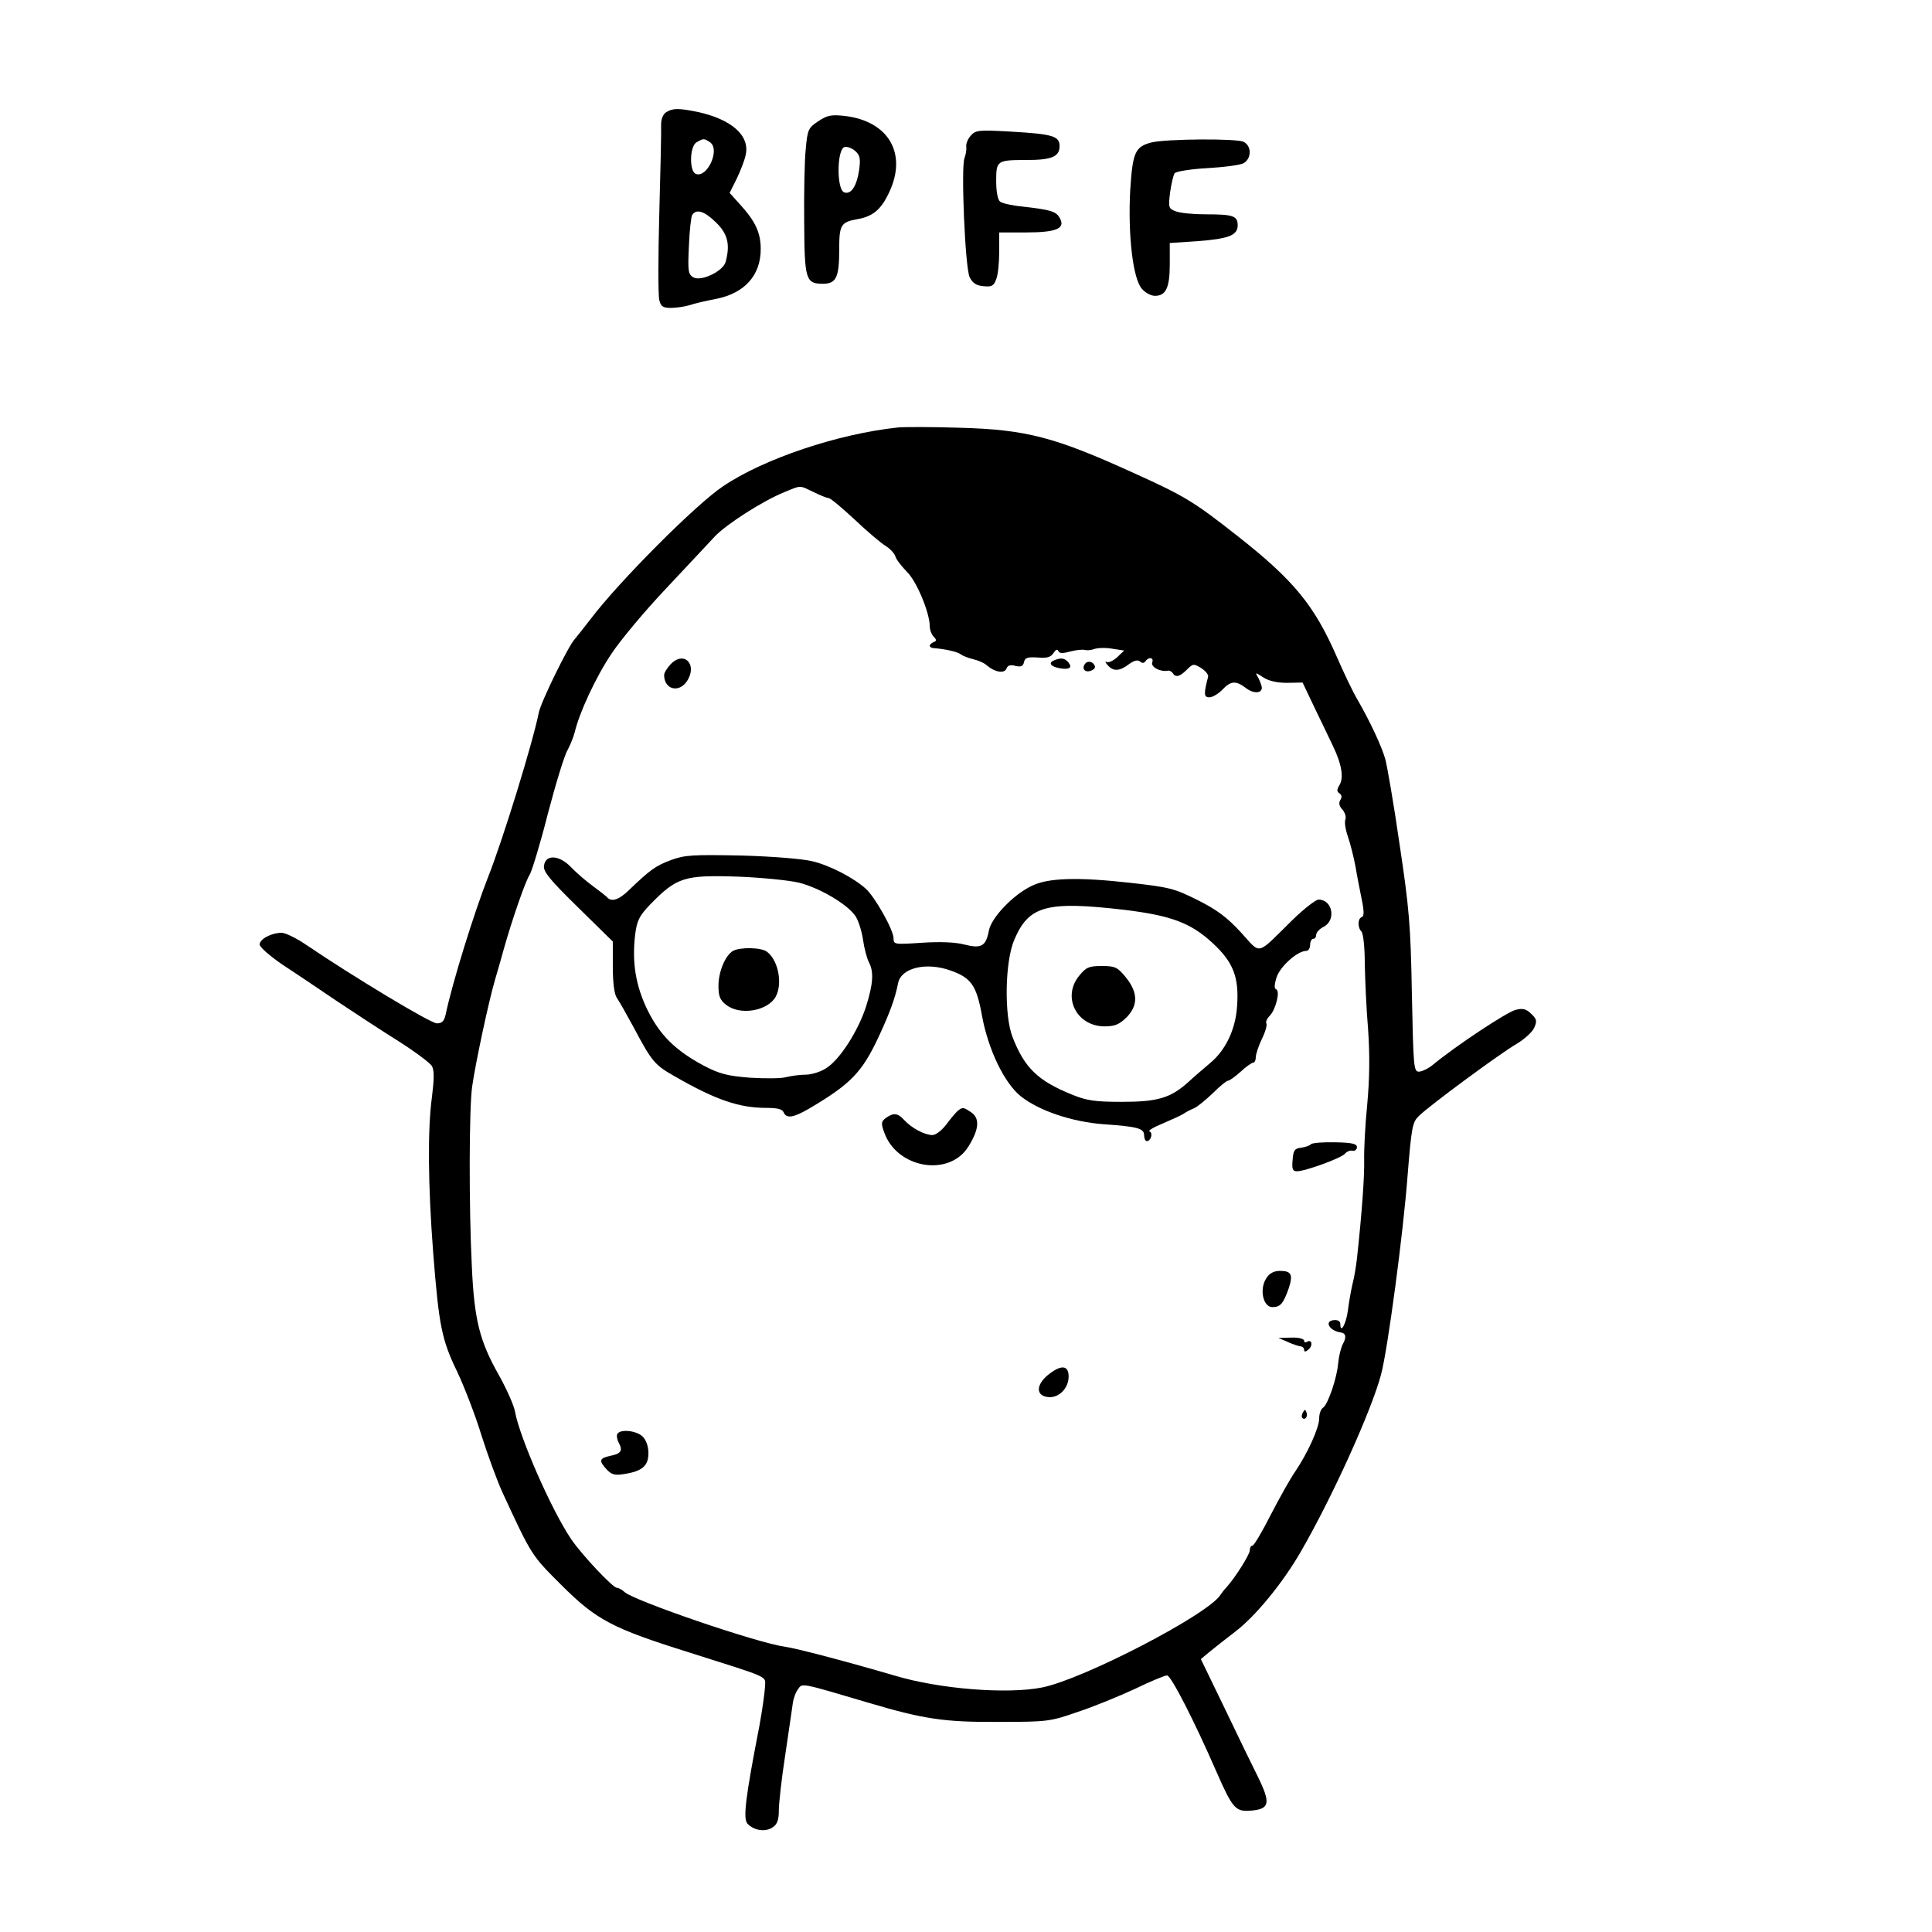 <?xml version="1.0" standalone="no"?>
<!DOCTYPE svg PUBLIC "-//W3C//DTD SVG 20010904//EN"
 "http://www.w3.org/TR/2001/REC-SVG-20010904/DTD/svg10.dtd">
<svg version="1.0" xmlns="http://www.w3.org/2000/svg"
 width="640pt" height="640pt" viewBox="0 0 640 640"
 preserveAspectRatio="xMidYMid meet">
<g transform="translate(0,640) scale(0.1,-0.1)"
fill="#000000" stroke="none">
<path d="M2208 6029 c-11 -6 -18 -22 -18 -42 1 -18 -2 -150 -6 -294 -4 -144
-4 -273 0 -287 5 -21 12 -26 38 -26 17 0 45 4 62 9 17 6 57 15 89 21 94 19
147 78 147 165 0 53 -17 91 -67 146 l-36 40 23 46 c12 25 26 60 30 79 15 64
-45 118 -158 143 -64 13 -82 13 -104 0z m145 -101 c33 -25 -11 -119 -48 -104
-22 8 -21 92 3 105 22 13 25 13 45 -1z m19 -265 c39 -38 47 -73 32 -130 -8
-31 -80 -66 -107 -52 -17 10 -19 20 -15 102 2 51 7 98 11 105 14 21 40 13 79
-25z"/>
<path d="M2710 5998 c-33 -22 -35 -28 -41 -93 -4 -39 -6 -147 -5 -241 1 -190
5 -204 62 -204 44 0 54 21 54 113 0 82 5 91 60 101 52 9 79 32 106 90 60 128
-3 235 -148 252 -45 5 -58 2 -88 -18z m136 -161 c-8 -54 -27 -83 -50 -74 -25
10 -24 144 2 150 9 2 25 -4 36 -14 15 -14 17 -25 12 -62z"/>
<path d="M3216 5951 c-10 -11 -17 -28 -15 -38 1 -10 -2 -26 -6 -37 -12 -28 2
-363 17 -394 10 -20 22 -28 46 -30 27 -3 34 1 42 23 6 14 10 55 10 91 l0 64
88 0 c101 0 132 13 113 47 -12 23 -30 28 -126 39 -33 3 -66 11 -72 16 -8 6
-13 34 -13 68 0 68 2 70 101 70 83 0 109 11 109 46 0 33 -22 40 -161 48 -106
6 -117 5 -133 -13z"/>
<path d="M3814 5928 c-54 -14 -62 -33 -70 -158 -8 -148 9 -295 39 -327 11 -13
30 -23 43 -23 36 0 49 27 49 104 l0 71 91 6 c104 8 134 19 134 53 0 31 -16 36
-105 36 -41 0 -85 4 -100 10 -24 9 -25 12 -19 62 4 29 11 58 15 64 5 6 53 14
108 17 54 3 108 10 120 16 27 15 28 57 1 71 -22 12 -259 10 -306 -2z"/>
<path d="M2975 4984 c-199 -21 -446 -104 -580 -195 -89 -59 -345 -316 -438
-439 -23 -30 -47 -60 -53 -67 -21 -22 -112 -208 -119 -243 -21 -104 -120 -424
-168 -545 -46 -117 -119 -351 -141 -457 -5 -21 -12 -28 -29 -28 -20 0 -275
153 -437 263 -30 20 -65 37 -77 37 -34 0 -73 -21 -73 -39 1 -9 34 -38 75 -66
41 -27 122 -81 179 -120 57 -38 150 -99 206 -134 55 -35 106 -73 111 -83 8
-14 7 -45 0 -101 -15 -109 -13 -295 4 -517 19 -242 28 -288 80 -395 23 -49 60
-144 80 -210 21 -66 52 -151 70 -190 97 -210 96 -207 194 -305 116 -116 169
-144 421 -223 280 -89 255 -77 254 -117 -1 -19 -9 -75 -18 -125 -47 -242 -55
-309 -40 -326 21 -23 60 -29 84 -12 15 10 20 25 20 56 0 23 9 105 21 182 11
77 23 154 25 171 2 17 10 39 18 49 14 20 8 21 231 -45 185 -55 253 -65 430
-64 165 0 173 1 265 33 52 17 137 52 189 76 51 25 100 45 107 45 13 0 89 -148
164 -320 53 -121 63 -132 113 -128 63 5 67 24 25 110 -20 40 -71 145 -113 233
l-77 159 25 21 c13 11 54 43 89 70 67 51 157 161 216 263 105 181 236 471 267
589 22 82 74 472 88 661 13 161 16 175 38 196 36 35 269 207 323 238 25 15 52
39 58 53 10 22 9 29 -9 46 -16 16 -28 20 -51 14 -27 -5 -203 -122 -275 -182
-16 -13 -37 -23 -47 -23 -17 0 -18 17 -23 258 -4 228 -9 284 -41 497 -19 132
-41 258 -47 280 -12 43 -51 126 -92 197 -14 23 -45 88 -69 143 -74 169 -141
252 -328 399 -145 114 -174 132 -342 208 -263 120 -358 145 -578 151 -91 3
-183 3 -205 1z m-280 -214 c22 -11 45 -20 50 -20 6 0 44 -32 85 -70 41 -39 87
-78 103 -88 15 -9 30 -25 33 -35 3 -11 21 -33 38 -51 32 -30 76 -136 76 -181
0 -12 6 -27 13 -34 10 -11 10 -14 0 -18 -7 -3 -13 -8 -13 -12 0 -4 6 -8 13 -8
39 -3 78 -12 89 -20 7 -6 27 -13 43 -17 17 -4 37 -13 45 -21 26 -22 57 -27 64
-10 4 11 13 14 30 9 18 -4 25 -1 28 12 3 15 11 18 45 16 31 -3 44 1 53 15 7
11 13 14 16 6 4 -8 15 -8 40 -1 19 5 41 7 47 5 7 -2 21 -1 32 3 11 4 38 5 60
1 l39 -6 -23 -22 c-13 -12 -29 -19 -35 -16 -6 4 -5 -1 3 -10 18 -22 40 -21 71
3 17 12 28 15 36 9 8 -7 14 -6 19 1 10 15 28 12 22 -4 -6 -15 26 -32 50 -28 6
2 14 -2 18 -8 9 -15 23 -12 46 11 21 21 23 21 48 6 14 -9 25 -22 23 -29 -15
-57 -14 -68 4 -68 11 0 30 12 43 25 28 30 45 31 78 6 24 -19 53 -19 53 1 0 5
-5 19 -11 31 -12 21 -12 21 16 3 18 -12 46 -18 79 -18 l51 1 39 -82 c22 -45
49 -102 61 -127 30 -62 37 -107 22 -131 -9 -15 -9 -21 0 -27 8 -5 9 -13 3 -22
-6 -10 -4 -20 7 -32 8 -9 13 -24 10 -32 -4 -9 0 -34 8 -57 8 -23 19 -67 25
-98 5 -31 15 -81 21 -111 8 -39 8 -55 0 -58 -14 -5 -14 -35 -1 -48 6 -6 11
-53 11 -105 1 -52 5 -150 11 -219 6 -88 5 -162 -3 -250 -7 -69 -11 -152 -10
-185 1 -52 -7 -169 -24 -325 -3 -25 -9 -63 -15 -85 -5 -22 -12 -61 -15 -87 -6
-44 -25 -78 -25 -44 0 9 -8 14 -20 13 -35 -2 -17 -36 22 -41 16 -2 19 -16 7
-37 -7 -13 -14 -42 -16 -64 -4 -50 -34 -137 -50 -148 -7 -4 -13 -20 -13 -35 0
-32 -38 -115 -79 -176 -17 -24 -53 -89 -82 -145 -28 -55 -55 -101 -60 -101 -5
0 -9 -7 -9 -16 0 -14 -49 -91 -77 -122 -7 -7 -16 -19 -20 -25 -40 -65 -455
-280 -591 -307 -117 -23 -340 -5 -487 39 -157 46 -323 90 -365 96 -93 13 -496
151 -531 181 -8 8 -20 14 -25 14 -14 0 -116 109 -151 160 -65 95 -172 339
-187 424 -4 22 -28 75 -53 120 -64 113 -82 183 -90 361 -10 198 -9 526 1 595
11 78 55 284 76 355 10 33 23 80 30 105 26 92 71 223 85 243 7 12 35 103 60
202 26 99 55 194 65 210 9 17 20 44 24 60 15 64 70 183 122 260 29 44 110 141
180 215 70 74 142 152 161 172 37 40 160 119 232 148 56 23 48 23 96 0z"/>
<path d="M2221 4199 c-12 -13 -21 -28 -21 -35 0 -48 49 -61 76 -20 36 56 -11
102 -55 55z"/>
<path d="M3493 4213 c-21 -8 -14 -20 14 -26 35 -7 47 1 32 19 -12 14 -24 16
-46 7z"/>
<path d="M3597 4204 c-15 -15 -6 -32 13 -27 12 3 19 10 17 16 -4 14 -21 19
-30 11z"/>
<path d="M2223 3551 c-51 -19 -68 -31 -141 -101 -33 -32 -58 -39 -72 -21 -3 3
-23 19 -45 35 -22 16 -55 44 -73 63 -39 41 -85 44 -90 5 -3 -19 20 -47 112
-137 l116 -114 0 -83 c0 -54 5 -91 13 -103 8 -11 33 -56 57 -100 60 -113 69
-123 136 -161 134 -77 212 -104 302 -104 37 0 54 -4 58 -15 9 -21 32 -18 85
13 137 81 174 119 229 236 38 82 55 128 65 179 10 51 93 71 174 42 68 -24 86
-49 104 -150 21 -113 74 -223 129 -267 61 -48 169 -84 272 -92 116 -8 136 -14
136 -37 0 -10 4 -19 9 -19 14 0 21 28 9 32 -6 2 13 14 43 26 30 13 61 27 69
32 8 6 24 14 36 19 11 5 39 28 62 50 23 23 45 41 50 41 5 0 24 14 42 30 18 17
37 30 42 30 4 0 8 8 8 18 0 10 9 37 20 60 12 24 18 47 15 52 -3 4 2 16 11 25
20 20 36 83 21 88 -6 2 -6 15 2 40 12 36 69 87 98 87 7 0 13 9 13 20 0 11 5
20 10 20 6 0 10 6 10 13 0 8 11 20 25 27 42 22 29 90 -17 90 -9 0 -48 -30 -86
-67 -123 -121 -103 -116 -171 -42 -45 49 -79 75 -143 107 -78 39 -93 43 -228
58 -171 19 -270 16 -323 -11 -61 -29 -133 -105 -141 -147 -10 -53 -25 -61 -81
-47 -30 8 -81 10 -141 6 -91 -6 -94 -6 -94 15 0 27 -61 136 -92 164 -40 36
-118 77 -177 91 -33 8 -130 16 -236 19 -160 3 -186 2 -232 -15z m424 -75 c70
-18 161 -72 187 -111 10 -15 21 -51 25 -79 4 -28 13 -61 19 -73 17 -31 15 -71
-9 -147 -26 -81 -88 -178 -133 -205 -18 -12 -49 -21 -67 -21 -19 0 -48 -4 -64
-8 -17 -5 -71 -5 -121 -2 -76 6 -101 13 -153 40 -93 50 -144 100 -185 182 -40
81 -53 159 -42 252 6 47 14 62 49 99 89 91 112 99 292 93 77 -3 168 -12 202
-20z m1078 -90 c155 -19 220 -43 293 -111 67 -62 87 -112 80 -208 -5 -77 -38
-147 -91 -190 -21 -18 -53 -45 -70 -61 -59 -53 -101 -66 -220 -66 -90 0 -117
4 -166 24 -113 46 -157 88 -197 191 -28 73 -25 250 6 322 48 113 107 129 365
99z"/>
<path d="M2428 3250 c-26 -16 -48 -69 -48 -116 0 -34 5 -47 26 -63 46 -36 138
-20 164 28 23 43 8 120 -29 148 -19 15 -89 16 -113 3z"/>
<path d="M3576 3169 c-59 -70 -11 -168 82 -169 35 0 49 6 73 29 40 40 39 84
-2 134 -27 33 -35 37 -79 37 -42 0 -52 -4 -74 -31z"/>
<path d="M3175 2722 c-6 -4 -23 -24 -38 -44 -16 -22 -37 -38 -48 -38 -26 0
-69 23 -93 49 -22 24 -35 26 -61 8 -16 -12 -17 -18 -6 -48 42 -120 216 -149
279 -47 35 56 38 92 11 112 -26 18 -30 19 -44 8z"/>
<path d="M4343 2610 c-4 -5 -19 -10 -33 -12 -21 -2 -26 -9 -28 -40 -3 -30 0
-38 14 -38 28 0 148 44 159 58 6 7 17 12 25 10 8 -2 15 4 15 12 0 11 -16 15
-72 16 -39 1 -75 -2 -80 -6z"/>
<path d="M4195 2166 c-24 -36 -11 -96 20 -96 26 0 36 11 54 62 15 46 9 58 -29
58 -20 0 -35 -8 -45 -24z"/>
<path d="M4265 1955 c17 -8 36 -14 43 -15 6 0 12 -5 12 -11 0 -8 5 -8 15 1 15
13 11 35 -6 25 -5 -4 -9 -1 -9 4 0 6 -19 11 -42 10 l-43 -1 30 -13z"/>
<path d="M3470 1844 c-39 -33 -38 -68 2 -72 35 -4 68 29 68 68 0 39 -26 40
-70 4z"/>
<path d="M4316 1721 c-4 -7 -5 -15 -2 -18 9 -9 19 4 14 18 -4 11 -6 11 -12 0z"/>
<path d="M2045 1650 c-3 -5 -1 -19 5 -30 14 -26 7 -36 -30 -43 -35 -8 -37 -16
-10 -45 16 -17 27 -20 57 -15 60 9 81 27 81 69 0 22 -7 43 -19 55 -20 20 -74
26 -84 9z"/>
</g>
</svg>
